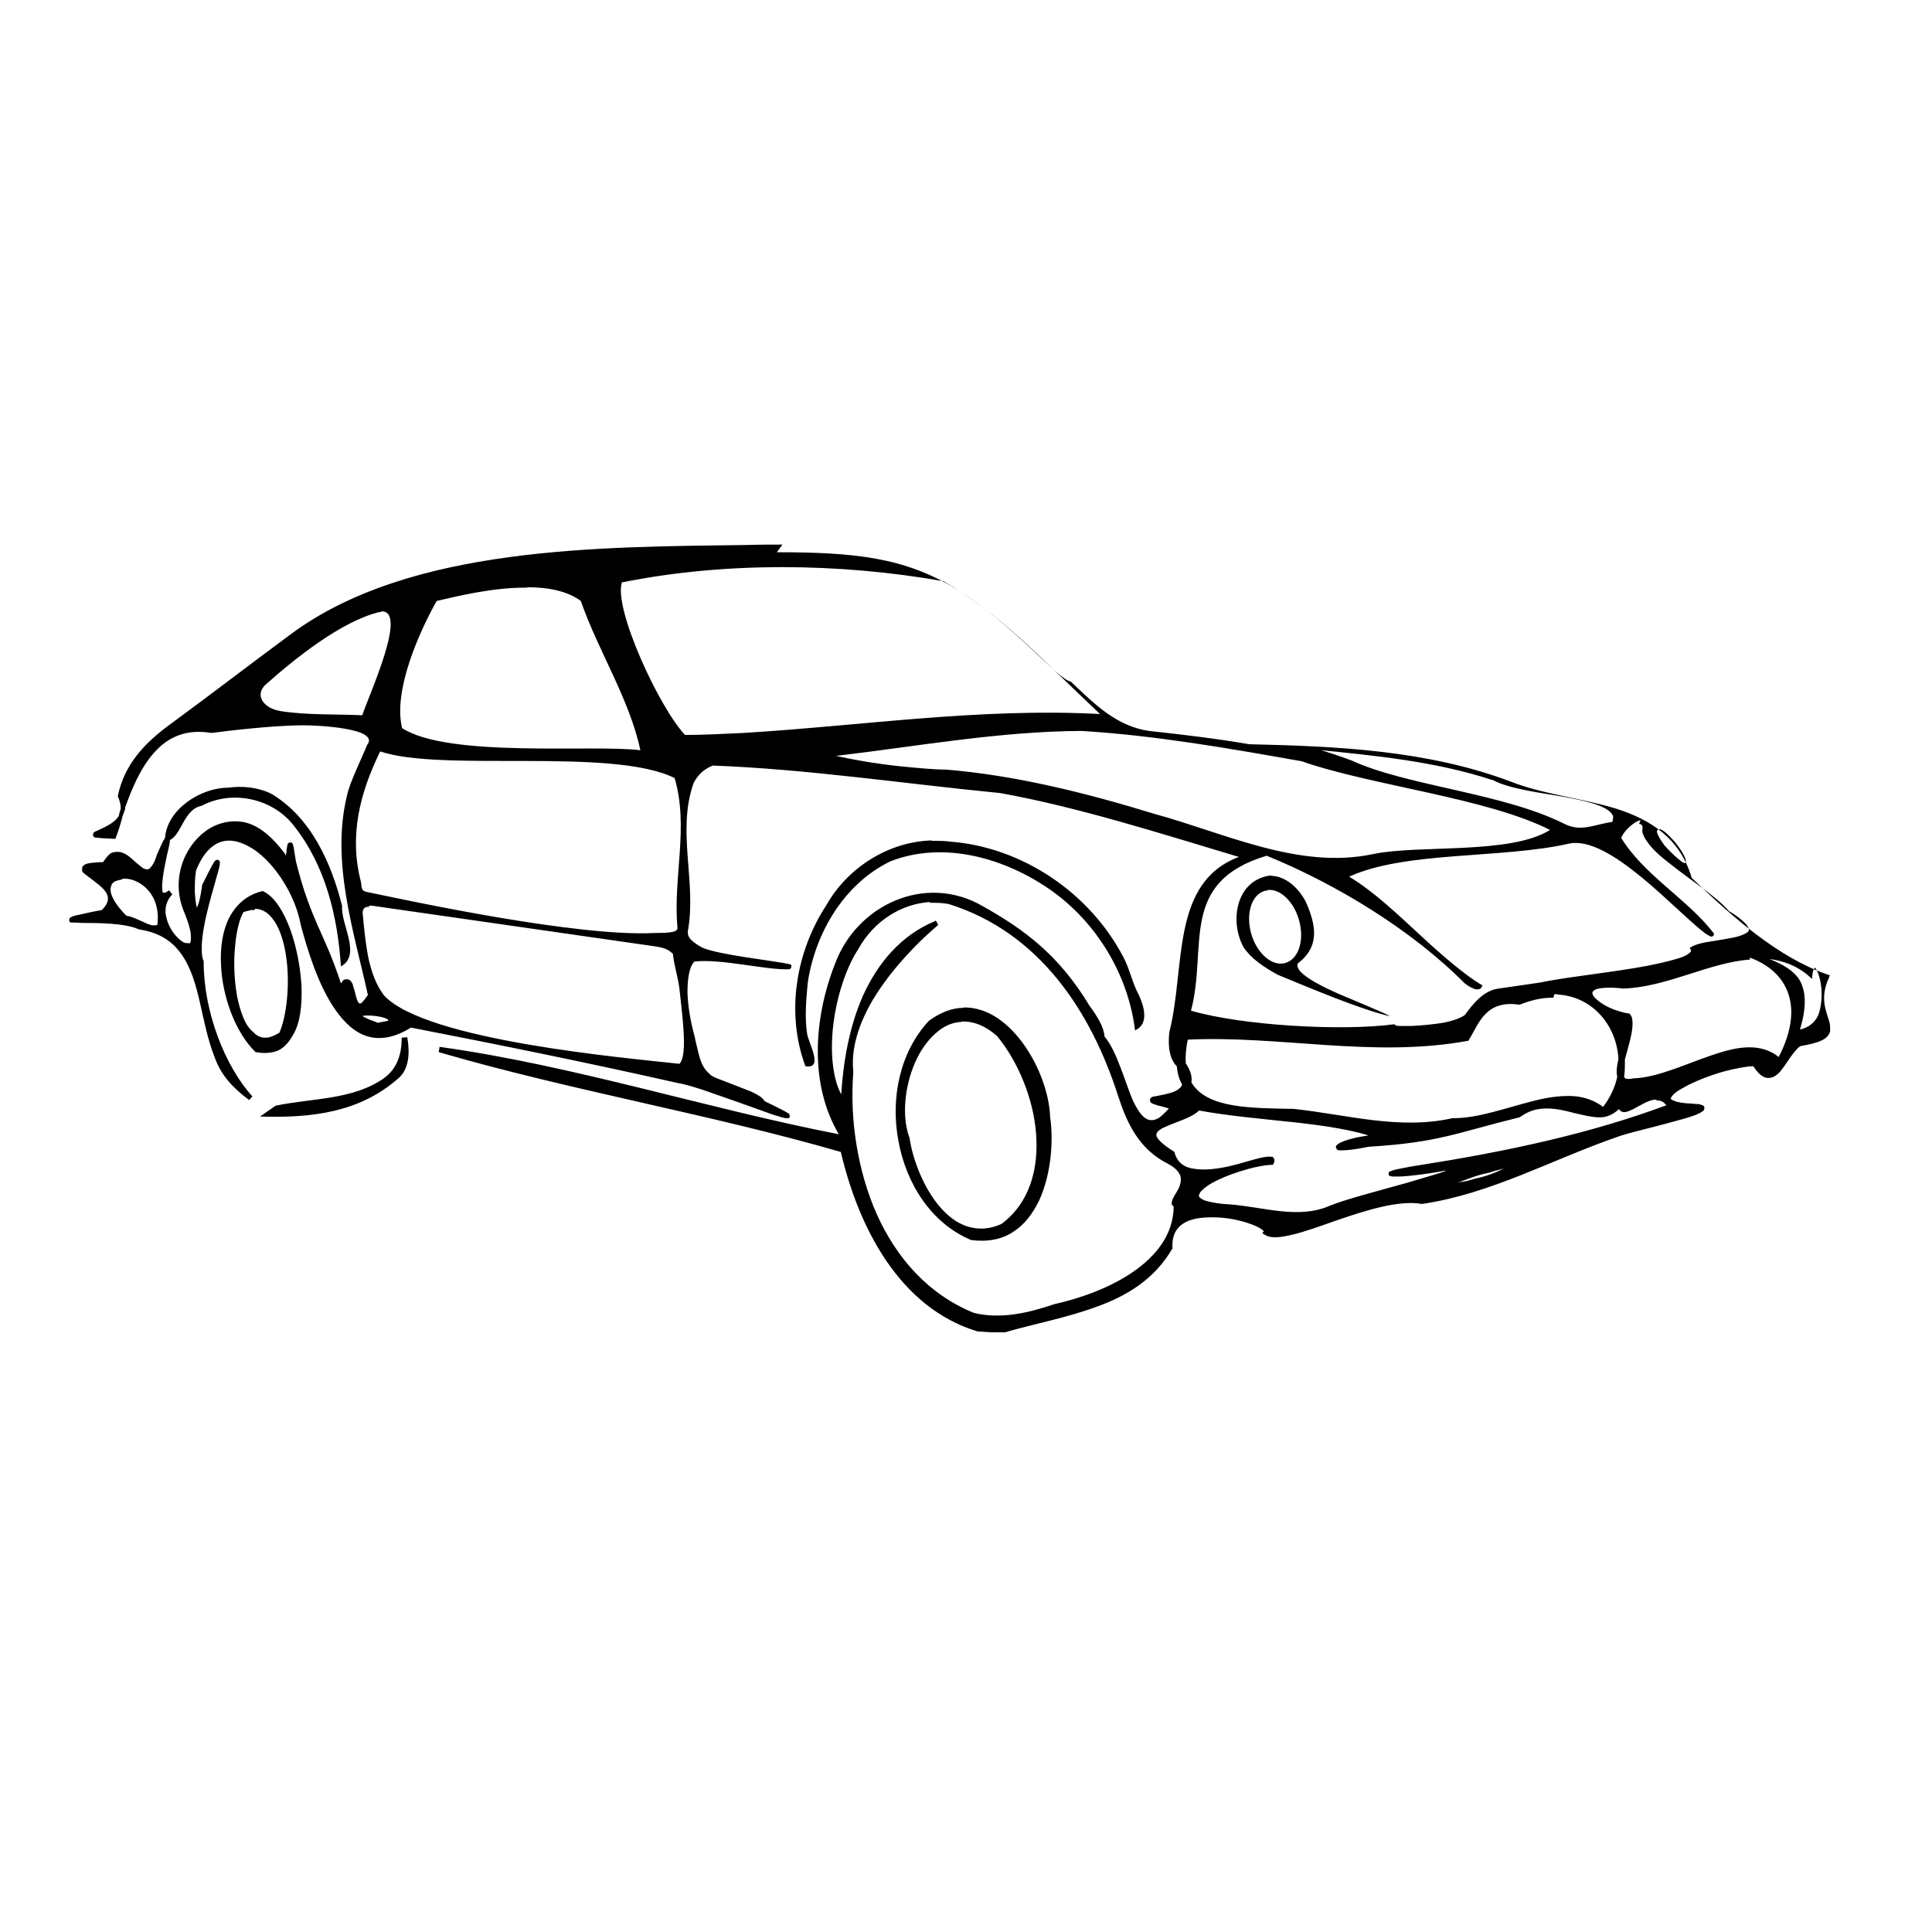 <?xml version="1.0" encoding="UTF-8" standalone="no"?>
<!-- Created with Inkscape (http://www.inkscape.org/) -->
<svg xmlns:dc="http://purl.org/dc/elements/1.1/" xmlns:cc="http://creativecommons.org/ns#" xmlns:rdf="http://www.w3.org/1999/02/22-rdf-syntax-ns#" xmlns:svg="http://www.w3.org/2000/svg" xmlns="http://www.w3.org/2000/svg" version="1.0" width="100%" height="100%" viewBox="0 0 48 48" id="svg2">
<defs id="defs10" />
<path d="m 19.44,13.53 c -0.27,3.8e-4 -0.56,0.00 -0.87,0.01 -3.65,0.05 -8.39,0.02 -11.35,2.22 -1.23,0.91 -1.84,1.39 -3.08,2.30 -0.55,0.42 -1.04,0.92 -1.21,1.70 l -0.00,0.02 0.00,0.01 c 0.05,0.11 0.07,0.21 0.07,0.29 -10e-4,0.00 10e-4,0.00 0,0.01 -0.01,0.03 -0.02,0.07 -0.03,0.10 -0.01,0.03 -0.01,0.07 -0.03,0.10 -4.49e-4,0.00 4.49e-4,0.00 0,0.00 l -0.00,0 c -0.13,0.19 -0.41,0.29 -0.55,0.36 -0.01,0.00 -0.03,0.01 -0.04,0.02 -0.01,0.00 -0.02,0.01 -0.03,0.03 -0.00,0.00 -0.01,0.02 -0.01,0.04 8.98e-4,0.02 0.01,0.04 0.02,0.05 0.02,0.02 0.03,0.02 0.05,0.02 0.07,0.01 0.20,0.02 0.45,0.03 l 0.04,0.00 0.01,-0.04 c 0.05,-0.12 0.10,-0.28 0.15,-0.46 l 0.00,0 c 4.5e-4,-0.00 -5.99e-4,-0.00 0,-0.00 l 0.00,0 c 0.00,-0.00 0.00,-0.01 0.00,-0.01 0.01,-0.04 0.02,-0.07 0.04,-0.12 0.01,-0.04 0.03,-0.07 0.04,-0.12 3e-4,-0.00 -2.99e-4,-0.00 0,-0.01 10e-4,-0.00 0.00,-0.00 0.00,-0.01 8.98e-4,-0.00 -8.98e-4,-0.00 0,-0.01 0.16,-0.45 0.38,-0.98 0.71,-1.35 0.33,-0.38 0.78,-0.61 1.43,-0.50 l 0.00,0 0.00,0 c 0.40,-0.05 1.51,-0.19 2.30,-0.19 0.32,-9.5e-4 1.91,0.07 1.57,0.49 -0.14,0.35 -0.43,0.92 -0.50,1.26 -0.40,1.64 0.17,3.36 0.52,4.95 -0.06,0.09 -0.12,0.16 -0.15,0.19 -0.04,0.03 -0.05,0.02 -0.06,0.02 -0.00,-0.00 -0.03,-0.02 -0.05,-0.07 -0.02,-0.04 -0.03,-0.10 -0.05,-0.16 -0.01,-0.06 -0.03,-0.12 -0.05,-0.18 -0.01,-0.05 -0.03,-0.11 -0.07,-0.15 -0.01,-0.02 -0.04,-0.03 -0.07,-0.04 -0.03,-0.00 -0.06,-9.3e-4 -0.09,0.01 -0.03,0.01 -0.05,0.06 -0.08,0.09 -0.20,-0.61 -0.39,-1.02 -0.57,-1.42 -0.18,-0.42 -0.36,-0.85 -0.55,-1.62 -4.49e-4,-0.00 2.99e-4,-0.00 0,-0.00 -0.02,-0.14 -0.04,-0.24 -0.05,-0.31 -0.00,-0.03 -0.01,-0.06 -0.02,-0.08 -0.00,-0.02 -0.00,-0.03 -0.02,-0.05 -0.00,-0.01 -0.02,-0.02 -0.05,-0.02 -0.02,0 -0.04,0.01 -0.05,0.02 -0.01,0.02 -0.02,0.03 -0.02,0.05 -0.01,0.03 -0.01,0.07 -0.02,0.12 -0.00,0.04 -0.01,0.09 -0.02,0.13 -0.00,0.00 -0.00,0.01 -0.00,0.01 -0.01,-0.01 -0.01,-0.01 -0.02,-0.05 l 0,-0.00 -0.00,-0.00 C 6.74,20.76 6.42,20.51 6.08,20.43 c -0.33,-0.07 -0.68,0.01 -0.96,0.21 -0.56,0.40 -0.90,1.25 -0.52,2.08 0.08,0.21 0.13,0.37 0.14,0.49 0.01,0.11 -0.00,0.18 -0.01,0.21 -0.01,0.02 -0.03,0.02 -0.07,0.01 C 4.59,23.44 4.53,23.40 4.46,23.34 4.33,23.23 4.19,23.03 4.14,22.82 4.08,22.62 4.11,22.40 4.28,22.22 l -0.08,-0.10 c -0.04,0.03 -0.08,0.05 -0.10,0.06 -0.02,0.00 -0.03,0.00 -0.04,0 -0.00,-0.00 -0.01,-0.00 -0.02,-0.02 -0.00,-0.01 -0.01,-0.05 -0.01,-0.08 -0.01,-0.15 0.03,-0.41 0.08,-0.65 0.02,-0.11 0.05,-0.23 0.07,-0.32 0.02,-0.08 0.03,-0.15 0.04,-0.19 8.98e-4,-0.01 0.00,-0.01 -0.00,-0.04 -9.18e-4,-0.00 -0.00,-0.00 -0.00,-0.01 0.29,-0.13 0.35,-0.77 0.79,-0.85 0.77,-0.41 1.79,-0.18 2.31,0.52 0.77,0.98 1.07,2.24 1.15,3.47 C 8.99,23.73 8.46,22.96 8.50,22.51 8.23,21.44 7.73,20.31 6.74,19.72 6.41,19.56 6.03,19.52 5.67,19.57 c -0.69,0.00 -1.52,0.54 -1.57,1.25 -0.01,0.01 -0.02,0.02 -0.02,0.03 -0.00,0.01 -0.01,0.02 -0.02,0.03 -0.03,0.06 -0.08,0.17 -0.16,0.35 l 0,0.00 0,0.00 c -0.04,0.14 -0.09,0.24 -0.14,0.30 -0.04,0.05 -0.07,0.07 -0.10,0.07 -0.03,0.00 -0.07,-0.01 -0.12,-0.04 -0.04,-0.03 -0.10,-0.08 -0.16,-0.13 -0.11,-0.10 -0.24,-0.23 -0.39,-0.26 -0.07,-0.01 -0.16,-0.01 -0.24,0.03 -0.06,0.04 -0.12,0.12 -0.19,0.22 -0.12,0.00 -0.23,0.01 -0.30,0.02 -0.08,0.01 -0.13,0.02 -0.18,0.06 -0.02,0.01 -0.03,0.03 -0.04,0.06 -0.00,0.02 -0.00,0.06 0.00,0.08 0.02,0.04 0.06,0.07 0.10,0.10 0.08,0.06 0.19,0.14 0.30,0.23 0.10,0.08 0.20,0.18 0.23,0.28 0.03,0.10 0.01,0.21 -0.14,0.36 -0.23,0.04 -0.41,0.08 -0.53,0.11 -0.12,0.02 -0.19,0.04 -0.24,0.07 -0.01,0.00 -0.02,0.01 -0.03,0.02 -0.00,0.00 -0.01,0.02 -0.01,0.04 -4.49e-4,0.02 0.00,0.04 0.01,0.05 0.01,0.02 0.03,0.02 0.04,0.02 0.01,0.00 0.02,0.00 0.03,0.00 0.05,0.00 0.12,0.00 0.22,0.01 0.19,0.00 0.46,0.00 0.73,0.02 0.27,0.02 0.53,0.06 0.70,0.14 l 0.00,0.00 0.00,0 c 0.54,0.08 0.86,0.32 1.08,0.65 0.22,0.32 0.34,0.74 0.44,1.18 0.10,0.44 0.19,0.91 0.36,1.34 0.16,0.46 0.47,0.78 0.86,1.07 l 0.08,-0.09 C 5.59,26.49 5.06,25.14 5.06,23.90 l 0,-0.01 -0.00,-0.01 c -0.07,-0.13 -0.06,-0.46 0,-0.81 0.06,-0.35 0.17,-0.75 0.26,-1.06 0.04,-0.15 0.08,-0.29 0.11,-0.39 0.01,-0.05 0.02,-0.09 0.03,-0.13 0.00,-0.01 0.00,-0.03 0.00,-0.04 0.00,-0.01 0.00,-0.02 0,-0.04 -0.00,-0.01 -0.00,-0.02 -0.03,-0.04 -0.02,-0.01 -0.05,-0.01 -0.06,-0.00 -0.02,0.01 -0.03,0.02 -0.04,0.03 -0.01,0.02 -0.03,0.05 -0.06,0.10 -0.05,0.09 -0.13,0.25 -0.25,0.49 l -0.00,0.01 0,0.01 c -0.04,0.30 -0.09,0.47 -0.13,0.54 -0.02,-0.07 -0.04,-0.22 -0.05,-0.39 -0.00,-0.16 0.00,-0.35 0.03,-0.53 1.49e-4,-0.00 -3e-4,-0.00 0,-0.00 0.17,-0.43 0.40,-0.65 0.64,-0.72 0.24,-0.07 0.51,0.01 0.79,0.19 0.54,0.36 1.04,1.15 1.17,1.87 l 0,0.00 c 0.16,0.60 0.43,1.51 0.87,2.13 0.22,0.31 0.48,0.56 0.80,0.65 0.31,0.09 0.67,0.03 1.07,-0.22 2.21,0.43 4.43,0.88 6.64,1.38 l 0.00,0 c 0.15,0.02 0.49,0.12 0.88,0.26 0.38,0.13 0.82,0.29 1.16,0.41 0.17,0.06 0.32,0.12 0.44,0.15 0.05,0.02 0.10,0.03 0.14,0.04 0.03,0.01 0.06,0.01 0.09,0.01 0.00,0 0.01,9.5e-4 0.03,-0.00 0.00,-0.00 0.01,-0.00 0.02,-0.01 0.01,-0.01 0.01,-0.02 0.01,-0.04 0.00,-0.02 -0.01,-0.04 -0.01,-0.05 -0.00,-0.00 -0.00,-0.01 -0.01,-0.01 -0.02,-0.01 -0.05,-0.03 -0.10,-0.06 -0.09,-0.05 -0.25,-0.13 -0.50,-0.25 -0.03,-0.05 -0.08,-0.10 -0.15,-0.14 -0.08,-0.05 -0.18,-0.10 -0.29,-0.14 -0.22,-0.09 -0.47,-0.18 -0.67,-0.26 -0.09,-0.03 -0.17,-0.07 -0.22,-0.10 -0.25,-0.22 -0.27,-0.33 -0.42,-1.00 -0.09,-0.32 -0.16,-0.72 -0.17,-1.06 -0.00,-0.34 0.04,-0.63 0.17,-0.77 0.65,-0.08 1.81,0.22 2.36,0.19 0.05,-0.00 0.07,-0.11 0.03,-0.12 -0.44,-0.10 -1.77,-0.23 -2.20,-0.42 -0.11,-0.06 -0.21,-0.13 -0.28,-0.20 -0.06,-0.07 -0.08,-0.13 -0.07,-0.21 0.22,-1.21 -0.28,-2.48 0.14,-3.67 0.10,-0.20 0.25,-0.35 0.48,-0.44 2.37,0.09 4.74,0.45 7.11,0.68 l 0.01,0 c 1.96,0.35 4.04,1.02 5.95,1.59 -1.71,0.64 -1.32,2.76 -1.73,4.36 -0.03,0.30 -0.01,0.60 0.15,0.80 0.01,0.01 0.03,0.03 0.04,0.05 0.01,0.17 0.06,0.32 0.13,0.45 -0.03,0.08 -0.13,0.15 -0.25,0.19 -0.12,0.04 -0.27,0.07 -0.38,0.09 -0.05,0.01 -0.09,0.01 -0.13,0.03 -0.00,0.00 -0.01,0.01 -0.02,0.02 -0.01,0.01 -0.02,0.03 -0.02,0.05 0,0.02 0.01,0.03 0.01,0.05 0.01,0.01 0.01,0.01 0.02,0.02 0.03,0.02 0.09,0.04 0.18,0.07 0.06,0.01 0.16,0.04 0.26,0.07 -0.09,0.10 -0.19,0.20 -0.26,0.24 -0.09,0.05 -0.17,0.06 -0.24,0.04 -0.13,-0.03 -0.26,-0.20 -0.38,-0.45 -0.11,-0.24 -0.21,-0.57 -0.33,-0.87 -0.11,-0.29 -0.23,-0.56 -0.39,-0.75 -0.01,-0.22 -0.17,-0.49 -0.37,-0.76 -0.76,-1.26 -1.61,-1.89 -2.66,-2.48 -1.42,-0.82 -3.13,-0.03 -3.67,1.45 -0.52,1.33 -0.64,2.97 0.10,4.22 -3.29,-0.64 -6.55,-1.70 -9.91,-2.17 -0.00,-0.00 -0.01,-0.00 -0.01,-0.00 -0.00,0 -0.00,0.00 -0.00,0 l -0.02,0.13 c 0.00,0.00 0.00,-0.00 0.00,0 3.30,0.96 6.70,1.53 9.99,2.48 0.43,1.84 1.44,3.87 3.40,4.46 l 0.00,0.00 0.01,0 0.32,0.02 0.00,0 0.33,0 0.01,0 0.01,-0.00 c 0.72,-0.21 1.54,-0.36 2.29,-0.64 0.75,-0.27 1.43,-0.69 1.86,-1.43 l 0.01,-0.01 0,-0.01 c -0.02,-0.34 0.11,-0.53 0.33,-0.65 0.22,-0.11 0.54,-0.13 0.85,-0.11 0.31,0.02 0.62,0.10 0.84,0.19 0.10,0.04 0.19,0.09 0.23,0.13 0.01,0.01 0.02,0.02 0.02,0.02 l -0.04,0.05 0.07,0.04 c 0.16,0.10 0.40,0.06 0.70,-0.01 0.29,-0.07 0.65,-0.20 1.02,-0.33 0.75,-0.26 1.59,-0.53 2.17,-0.43 l 0.01,0 0.01,0 c 1.70,-0.25 3.24,-1.11 4.83,-1.66 0.10,-0.04 0.35,-0.11 0.63,-0.18 0.27,-0.07 0.59,-0.15 0.87,-0.23 0.27,-0.07 0.49,-0.14 0.60,-0.21 0.02,-0.01 0.05,-0.03 0.07,-0.06 0.00,-0.01 0.01,-0.04 0.00,-0.07 -0.00,-0.02 -0.02,-0.03 -0.04,-0.04 -0.02,-0.01 -0.06,-0.02 -0.10,-0.03 -0.04,-0.00 -0.09,-0.00 -0.15,-0.01 -0.22,-0.01 -0.37,-0.03 -0.45,-0.07 -0.04,-0.01 -0.07,-0.03 -0.08,-0.04 -0.01,-0.01 -0.01,-0.01 -0.01,-0.02 0.00,-0.01 0.03,-0.07 0.10,-0.13 0.07,-0.06 0.18,-0.12 0.31,-0.19 0.25,-0.13 0.59,-0.26 0.91,-0.35 0.30,-0.08 0.58,-0.13 0.73,-0.13 0.12,0.18 0.23,0.28 0.35,0.29 0.13,0.01 0.23,-0.06 0.32,-0.16 0.08,-0.10 0.17,-0.23 0.25,-0.35 0.08,-0.11 0.16,-0.22 0.25,-0.28 0.00,-0.00 0.00,-0.00 0.00,-0.00 0.34,-0.06 0.54,-0.12 0.65,-0.22 0.05,-0.05 0.09,-0.11 0.09,-0.18 0.00,-0.06 -0.00,-0.13 -0.02,-0.20 -0.07,-0.26 -0.25,-0.58 -0.01,-1.10 l 0.02,-0.06 -0.06,-0.02 c -1.22,-0.42 -2.35,-1.42 -3.37,-2.40 -0.29,-0.99 -1.03,-1.45 -1.88,-1.72 -0.85,-0.26 -1.83,-0.36 -2.61,-0.67 -2.07,-0.78 -4.31,-0.88 -6.49,-0.93 -0.00,-6e-4 -0.00,4.5e-4 -0.01,0 -0.82,-0.14 -1.65,-0.24 -2.49,-0.33 -0.81,-0.12 -1.34,-0.65 -1.95,-1.23 -0.29,-0.02 -1.45,-1.45 -2.85,-2.30 -1.28,-0.78 -2.51,-0.91 -4.45,-0.91 z m -0.00,0.56 c 1.34,8.9e-4 2.70,0.12 4.00,0.35 1.44,0.84 2.28,1.78 3.89,3.30 -2.97,-0.16 -5.91,0.29 -8.86,0.47 -0.48,0.02 -0.97,0.05 -1.45,0.05 -0.63,-0.66 -1.78,-3.13 -1.57,-3.79 1.29,-0.26 2.64,-0.38 3.99,-0.38 z m -6.33,0.50 c 0.50,0.00 0.98,0.09 1.32,0.34 0.44,1.26 1.21,2.44 1.48,3.71 -1.13,-0.15 -4.76,0.20 -5.92,-0.55 -0.23,-0.93 0.43,-2.40 0.86,-3.16 0.48,-0.11 1.40,-0.34 2.24,-0.33 z m -3.64,0.60 c 0.67,-0.04 -0.28,2.02 -0.47,2.58 -0.65,-0.03 -1.35,-0.00 -2.01,-0.10 -0.47,-0.07 -0.67,-0.42 -0.38,-0.67 0.73,-0.65 1.87,-1.56 2.80,-1.79 0.02,-0.00 0.04,-0.01 0.07,-0.01 z m 17.40,2.97 c 0.00,0 0.00,-1.5e-4 0.00,0 1.82,0.11 3.65,0.43 5.45,0.75 l 0.01,0.00 c 1.74,0.61 4.60,0.91 6.18,1.71 -0.99,0.62 -3.26,0.36 -4.40,0.60 -1.84,0.39 -3.67,-0.52 -5.43,-1.00 l 0,0.00 c -1.76,-0.54 -3.48,-0.96 -5.18,-1.10 -0.30,-0.00 -0.70,-0.04 -1.12,-0.08 -0.66,-0.07 -1.20,-0.17 -1.61,-0.26 2.04,-0.24 4.05,-0.61 6.10,-0.62 z m 5.77,0.46 c 1.50,0.15 3.00,0.29 4.44,0.76 0.00,0.00 0.01,0.00 0.01,0.00 0.20,0.11 0.50,0.19 0.85,0.26 0.35,0.07 0.74,0.12 1.09,0.19 0.35,0.07 0.67,0.15 0.86,0.26 0.09,0.05 0.15,0.11 0.18,0.17 0.02,0.04 0.00,0.10 -0.01,0.16 -0.45,0.06 -0.77,0.26 -1.19,0.05 -1.53,-0.77 -3.91,-0.94 -5.30,-1.58 l -0.00,0 c -0.30,-0.11 -0.61,-0.22 -0.93,-0.30 z m -23.19,0.05 c 1.54,0.52 5.75,-0.11 7.31,0.66 0.36,1.21 -0.04,2.47 0.07,3.71 0.04,0.16 -0.39,0.13 -0.57,0.14 -1.92,0.10 -6.04,-0.79 -7.05,-1.00 -0.22,-0.04 -0.22,-0.05 -0.24,-0.26 -0.30,-1.14 -0.04,-2.20 0.48,-3.26 z m 31.27,1.80 c 0.06,-0.00 0.11,0.04 0.08,0.17 0.01,0.09 0.06,0.19 0.13,0.28 0.13,0.19 0.35,0.38 0.60,0.57 0.49,0.39 1.12,0.79 1.43,1.15 l 0.01,0.01 0.01,0.00 c 0.17,0.10 0.29,0.20 0.37,0.28 0.07,0.07 0.10,0.13 0.10,0.16 0.00,0.03 -0.00,0.05 -0.05,0.08 -0.04,0.03 -0.11,0.06 -0.20,0.09 -0.17,0.05 -0.41,0.08 -0.63,0.12 -0.22,0.03 -0.41,0.07 -0.54,0.14 l -0.05,0.03 0.03,0.05 c 0.00,0.01 0.01,0.02 0.00,0.03 -0.00,0.01 -0.01,0.03 -0.04,0.05 -0.04,0.04 -0.14,0.09 -0.27,0.13 -0.26,0.08 -0.65,0.17 -1.08,0.24 -0.85,0.14 -1.85,0.25 -2.35,0.36 -0.00,0.00 -0.00,0 -0.00,0 -0.34,0.05 -0.68,0.10 -1.03,0.15 -0.38,0.04 -0.66,0.40 -0.84,0.65 -0.06,0.06 -0.28,0.15 -0.54,0.20 -0.25,0.04 -0.55,0.07 -0.79,0.08 -0.12,0.00 -0.22,0.00 -0.30,-0.00 -0.03,-0.00 -0.07,-0.01 -0.09,-0.01 -0.01,-0.00 -0.01,-0.00 -0.01,-0.01 l -0.02,-0.02 -0.03,0.00 c -1.30,0.17 -3.76,0.03 -5.03,-0.34 0.42,-1.58 -0.32,-3.19 1.88,-3.85 l 0.00,0 c 1.72,0.70 3.60,1.84 4.92,3.17 0.22,0.17 0.40,0.21 0.44,0.05 -0.41,-0.23 -1.04,-0.78 -1.44,-1.15 -0.60,-0.55 -1.21,-1.15 -1.87,-1.55 1.40,-0.64 3.78,-0.44 5.46,-0.82 1.01,-0.22 2.68,1.71 3.40,2.24 0.04,0.02 0.08,0.05 0.13,0.07 0.07,0.00 0.08,-0.06 0.07,-0.08 -0.66,-0.86 -1.72,-1.43 -2.30,-2.37 0.04,-0.15 0.32,-0.42 0.48,-0.44 z m 0.50,0.13 c 0.07,0.00 0.17,0.08 0.33,0.25 0.18,0.19 0.40,0.54 0.32,0.59 -0.07,0.04 -0.48,-0.39 -0.52,-0.44 -0.03,-0.05 -0.27,-0.36 -0.15,-0.39 0.01,-0.00 0.01,-0.00 0.02,-0.00 z m -18.07,0.28 c -1.07,0.03 -2.09,0.67 -2.62,1.61 -0.76,1.16 -1.01,2.68 -0.52,4.00 0.47,0.08 0.07,-0.58 0.04,-0.82 -0.06,-0.41 -0.02,-0.85 0.02,-1.27 0.19,-1.23 0.90,-2.44 2.05,-3.00 1.33,-0.52 2.85,-0.08 3.98,0.71 1.14,0.80 1.93,2.10 2.10,3.49 0.36,-0.16 0.22,-0.61 0.09,-0.89 -0.16,-0.29 -0.22,-0.63 -0.38,-0.93 -0.83,-1.59 -2.50,-2.73 -4.30,-2.87 -0.15,-0.02 -0.30,-0.02 -0.46,-0.02 z m 8.42,0.87 c -0.87,0.11 -1.03,1.15 -0.67,1.79 0.19,0.28 0.50,0.49 0.85,0.68 0.80,0.33 2.08,0.87 2.79,1.03 -0.17,-0.10 -0.94,-0.41 -1.31,-0.57 -0.36,-0.16 -0.73,-0.35 -0.90,-0.52 -0.08,-0.08 -0.11,-0.15 -0.09,-0.22 0.51,-0.39 0.50,-0.87 0.20,-1.54 -0.19,-0.36 -0.51,-0.63 -0.85,-0.64 z m -28.53,0.08 c 0.07,-0.00 0.16,0.00 0.25,0.03 0.34,0.11 0.70,0.47 0.62,1.12 -0.03,0.01 -0.06,0.01 -0.12,0.01 -0.06,-0.01 -0.14,-0.04 -0.22,-0.08 -0.14,-0.06 -0.29,-0.14 -0.43,-0.16 -0.00,-0.00 -0.00,-0.00 -0.00,-0.00 -0.21,-0.21 -0.32,-0.38 -0.37,-0.52 -0.03,-0.09 -0.03,-0.16 -0.01,-0.21 0.01,-0.05 0.04,-0.09 0.09,-0.12 0.05,-0.02 0.11,-0.04 0.19,-0.05 z M 31.50,22.11 c 0.34,-0.03 0.70,0.35 0.80,0.86 0.10,0.50 -0.09,0.93 -0.44,0.97 -0.34,0.03 -0.70,-0.35 -0.80,-0.85 -0.10,-0.50 0.09,-0.94 0.44,-0.97 z m -24.96,0.03 -0.02,0.00 c -0.39,0.09 -0.66,0.34 -0.83,0.67 -0.16,0.32 -0.22,0.73 -0.20,1.14 0.03,0.83 0.37,1.71 0.85,2.18 l 0.01,0.01 0.01,0.00 c 0.21,0.04 0.40,0.02 0.55,-0.04 0.15,-0.07 0.27,-0.21 0.36,-0.37 C 7.46,25.43 7.51,24.97 7.49,24.48 7.46,24.00 7.36,23.49 7.20,23.06 7.04,22.64 6.83,22.30 6.57,22.16 l -0.02,-0.01 z m 16.55,0.29 c 0.04,-0.00 0.1,-8.5e-4 0.14,0 0.11,0.00 0.22,0.01 0.34,0.03 2.24,0.70 3.53,2.65 4.21,4.77 0.22,0.68 0.52,1.32 1.23,1.68 0.21,0.11 0.29,0.22 0.32,0.32 0.02,0.09 0.00,0.19 -0.04,0.28 -0.04,0.09 -0.11,0.18 -0.15,0.27 -0.02,0.04 -0.03,0.08 -0.03,0.13 0.00,0.02 0.03,0.05 0.05,0.07 -0.01,0.69 -0.43,1.22 -1.01,1.62 -0.58,0.40 -1.32,0.66 -1.95,0.80 l -0.00,0 0,0.00 c -0.65,0.22 -1.33,0.38 -2.00,0.22 -1.14,-0.46 -1.93,-1.37 -2.42,-2.46 -0.48,-1.09 -0.67,-2.36 -0.58,-3.52 l 0,-0.00 0,-0.01 c -0.08,-0.74 0.27,-1.53 0.75,-2.19 0.47,-0.66 1.05,-1.20 1.36,-1.46 l -0.06,-0.11 c -0.00,0.00 -0.01,0.00 -0.01,0.01 -0.87,0.36 -1.44,1.06 -1.81,1.88 -0.33,0.76 -0.48,1.62 -0.53,2.43 -0.20,-0.37 -0.27,-0.97 -0.21,-1.61 0.07,-0.73 0.31,-1.51 0.64,-2.01 l 0,-0.00 c 0.37,-0.67 1.05,-1.12 1.79,-1.16 z m -13.92,0.07 c 0.03,0.00 0.08,0.00 0.13,0.01 l 6.96,1.00 c 0.28,0.04 0.35,0.09 0.46,0.19 0.02,0.26 0.12,0.55 0.16,0.86 0.06,0.60 0.22,1.66 -0.00,1.87 C 15.62,26.29 10.58,25.86 9.54,24.73 9.34,24.47 9.22,24.13 9.14,23.74 9.08,23.40 9.04,23.04 9.01,22.68 c -0.00,-0.10 0.05,-0.16 0.16,-0.15 z m -2.83,0.08 c 0.20,0.00 0.35,0.12 0.48,0.31 0.14,0.21 0.24,0.53 0.29,0.88 0.10,0.68 0.01,1.49 -0.17,1.89 -0.14,0.08 -0.26,0.13 -0.37,0.12 -0.11,-0.00 -0.21,-0.06 -0.29,-0.15 C 6.09,25.48 5.97,25.14 5.89,24.75 5.82,24.35 5.80,23.91 5.84,23.52 c 0.03,-0.37 0.11,-0.70 0.21,-0.86 0.07,-0.02 0.13,-0.04 0.19,-0.05 0.03,-0.00 0.05,-0.00 0.08,-0.00 z m 37.13,1.21 c 0.55,0.20 0.88,0.56 0.99,1.00 0.11,0.42 0.01,0.94 -0.27,1.47 -0.21,-0.17 -0.46,-0.24 -0.73,-0.24 -0.30,0.00 -0.62,0.09 -0.94,0.20 -0.65,0.22 -1.34,0.55 -1.92,0.57 l -0.00,0 -0.01,0.00 c -0.09,0.02 -0.15,0.02 -0.19,0.01 -0.03,-0.00 -0.04,-0.03 -0.05,-0.05 0.02,-0.12 0.02,-0.24 0.02,-0.36 0,-0.02 0.00,-0.04 0.00,-0.07 0.05,-0.19 0.12,-0.42 0.16,-0.62 0.02,-0.10 0.03,-0.19 0.03,-0.28 -0.00,-0.08 -0.01,-0.17 -0.07,-0.23 l -0.01,-0.01 -0.02,-0.00 c -0.23,-0.04 -0.44,-0.12 -0.60,-0.21 -0.15,-0.09 -0.26,-0.19 -0.29,-0.26 -0.01,-0.03 -0.01,-0.06 -0.00,-0.07 0.01,-0.01 0.03,-0.04 0.08,-0.06 0.11,-0.04 0.33,-0.06 0.68,-0.02 l 0.00,0 0.00,0 c 1.07,-0.03 2.14,-0.65 3.15,-0.72 z m 0.52,0.04 c 0.32,0.05 0.64,0.15 0.95,0.42 l 0.08,0.07 0.01,-0.11 c 0.01,-0.11 0.05,-0.16 0.06,-0.17 0.00,0.00 0.00,0.00 0.01,0.01 0.05,0.05 0.13,0.26 0.15,0.49 0.02,0.23 0.00,0.49 -0.08,0.69 -0.08,0.17 -0.23,0.30 -0.45,0.35 0.15,-0.50 0.17,-0.92 -0.01,-1.23 -0.14,-0.23 -0.41,-0.39 -0.74,-0.52 z m -5.37,0.87 c 0.03,9.4e-4 0.07,0.00 0.10,0.01 0.28,0.02 0.54,0.11 0.76,0.26 0.43,0.29 0.70,0.79 0.73,1.34 -0.04,0.17 -0.06,0.32 -0.03,0.44 0,0.00 -0.00,0.00 0,0.00 l 0,0.00 c -0.05,0.25 -0.17,0.51 -0.35,0.75 -0.23,-0.17 -0.50,-0.26 -0.79,-0.27 -0.30,-0.01 -0.63,0.04 -0.97,0.13 -0.67,0.17 -1.37,0.43 -1.98,0.42 l -0.00,0 -0.00,0 C 34.76,28.08 33.46,27.69 32.14,27.55 l -0.00,0 c -0.50,-0.01 -1.04,-0.01 -1.51,-0.09 -0.46,-0.08 -0.84,-0.24 -1.03,-0.57 0.02,-0.13 -0.01,-0.28 -0.14,-0.47 0,-0.00 0.00,-0.00 0,-0.00 -0.01,-0.16 0.00,-0.36 0.05,-0.59 2.28,-0.11 4.62,0.46 6.95,0.03 l 0.02,-0.00 0.01,-0.02 c 0.13,-0.20 0.23,-0.46 0.41,-0.64 0.17,-0.18 0.42,-0.30 0.84,-0.24 l 0.01,0 0.01,-0.00 c 0.25,-0.10 0.49,-0.16 0.72,-0.17 0.03,-0.00 0.07,-0.00 0.11,-0.00 z m -14.69,0.34 c -0.27,0.00 -0.56,0.11 -0.85,0.32 l -0.00,0 -0.00,0.00 c -0.72,0.77 -0.96,1.92 -0.76,2.98 0.19,1.06 0.81,2.05 1.81,2.47 l 0.01,0.00 0.00,0 c 0.41,0.05 0.76,-0.02 1.04,-0.21 0.28,-0.18 0.48,-0.45 0.64,-0.78 0.29,-0.64 0.36,-1.45 0.27,-2.07 l 0,-0.00 c -0.02,-0.56 -0.26,-1.24 -0.64,-1.78 -0.38,-0.54 -0.90,-0.95 -1.51,-0.94 z M 9.15,25.23 c 0.12,-0.00 0.29,0.02 0.40,0.06 0.05,0.01 0.09,0.04 0.10,0.06 0.00,0.00 0.00,0.00 0.00,0.01 0,0 -0.00,0.00 -0.00,0.00 l -0.26,0.05 c -0.14,-0.05 -0.25,-0.09 -0.32,-0.13 -0.05,-0.02 -0.05,-0.03 -0.06,-0.04 0.03,-0.01 0.08,-0.01 0.14,-0.01 z m 14.74,0.15 c 0.03,-0.00 0.06,-0.00 0.09,0 0.24,0.01 0.51,0.11 0.79,0.36 0.00,0.00 0.00,0.00 0.01,0.01 0.50,0.61 0.89,1.52 0.96,2.40 0.07,0.88 -0.15,1.73 -0.86,2.26 -0.31,0.14 -0.59,0.14 -0.85,0.06 -0.25,-0.08 -0.49,-0.26 -0.69,-0.50 -0.40,-0.47 -0.66,-1.16 -0.74,-1.68 l 0,-0.01 -0.00,-0.00 c -0.20,-0.52 -0.13,-1.27 0.13,-1.87 0.13,-0.30 0.31,-0.56 0.53,-0.75 0.18,-0.16 0.39,-0.26 0.62,-0.27 z m -13.78,0.39 -0.13,0.01 c 1.5e-4,0.00 0,0.01 0,0.01 0.00,0.46 -0.15,0.78 -0.43,0.99 -0.77,0.55 -1.79,0.50 -2.70,0.69 l -0.39,0.27 c 1.29,0.04 2.49,-0.10 3.46,-0.97 0.23,-0.21 0.27,-0.59 0.20,-0.99 -8.98e-4,-0.00 0.00,-0.01 0,-0.01 z m 31.06,1.57 c 0.09,-0.00 0.16,0.03 0.23,0.12 -1.96,0.73 -4.05,1.16 -6.14,1.49 -0.22,0.03 -0.38,0.07 -0.50,0.09 -0.11,0.02 -0.17,0.04 -0.22,0.06 -0.01,0.00 -0.02,0.01 -0.03,0.02 -0.00,0.00 -0.01,0.01 -0.01,0.03 -0.00,0.01 3.7e-4,0.04 0.01,0.05 0.01,0.02 0.03,0.02 0.04,0.02 0.01,0.00 0.02,0.00 0.03,0.01 0.04,0.00 0.11,0.00 0.20,0 0.29,-0.01 0.79,-0.08 1.15,-0.15 -0.02,0.01 -0.03,0.02 -0.06,0.03 -0.20,0.07 -0.53,0.16 -0.89,0.27 -0.71,0.20 -1.57,0.42 -1.95,0.58 -0.79,0.34 -1.65,0.02 -2.51,-0.04 -0.24,-0.01 -0.42,-0.05 -0.54,-0.08 -0.11,-0.03 -0.17,-0.08 -0.19,-0.11 -0.01,-0.02 -0.00,-0.05 0.03,-0.11 0.04,-0.05 0.11,-0.11 0.21,-0.18 0.40,-0.25 1.17,-0.49 1.57,-0.50 l 0.03,0 0.01,-0.03 c 0.02,-0.03 0.03,-0.06 0.02,-0.10 -0.00,-0.02 -0.02,-0.04 -0.03,-0.06 -0.01,-0.01 -0.03,-0.01 -0.05,-0.01 -0.06,-0.01 -0.13,0.00 -0.23,0.02 -0.20,0.04 -0.49,0.14 -0.79,0.21 -0.30,0.07 -0.62,0.11 -0.88,0.07 -0.25,-0.03 -0.43,-0.15 -0.50,-0.41 l -0.01,-0.02 -0.02,-0.01 c -0.29,-0.18 -0.41,-0.32 -0.42,-0.39 -0.00,-0.03 0.00,-0.05 0.03,-0.09 0.02,-0.03 0.08,-0.07 0.14,-0.10 0.13,-0.06 0.31,-0.13 0.49,-0.20 0.15,-0.06 0.30,-0.13 0.40,-0.23 0.69,0.13 1.59,0.21 2.43,0.30 0.71,0.08 1.34,0.18 1.78,0.32 -0.12,0.02 -0.27,0.04 -0.37,0.07 -0.18,0.04 -0.31,0.09 -0.38,0.14 -0.01,0.01 -0.03,0.02 -0.05,0.04 -0.00,0.01 -0.01,0.02 -0.01,0.04 0,0.01 0.01,0.03 0.02,0.05 0.02,0.02 0.04,0.03 0.06,0.03 0.02,0.00 0.04,0.00 0.07,0.00 0.12,0 0.33,-0.02 0.67,-0.09 0.00,-0.00 0.00,0 0.01,0 1.75,-0.11 2.14,-0.34 3.73,-0.73 l 0.01,-0.00 0.01,-0.01 c 0.22,-0.16 0.43,-0.21 0.66,-0.21 0.22,0 0.45,0.05 0.67,0.11 0.22,0.05 0.44,0.11 0.65,0.11 0.17,-0.00 0.33,-0.07 0.48,-0.21 0.00,0.01 0.00,0.02 0.01,0.03 0.02,0.03 0.07,0.05 0.11,0.05 0.08,0.00 0.15,-0.04 0.24,-0.08 0.17,-0.09 0.38,-0.23 0.55,-0.23 z m -3.80,1.69 c -0.18,0.09 -0.45,0.20 -0.71,0.25 l -0.00,0.00 -0.21,0.06 c -0.14,0.03 -0.15,0.02 -0.25,0.05 0.25,-0.09 0.50,-0.20 0.78,-0.25 l 0.00,0 0.00,-0.00 c 0.21,-0.07 0.29,-0.08 0.39,-0.11 z m -0.68,0.37 c 0,0 0.00,0.00 0,0.00 -0.04,0.01 -0.08,0.02 -0.12,0.03 l 0.12,-0.03 z"/>
</svg>
